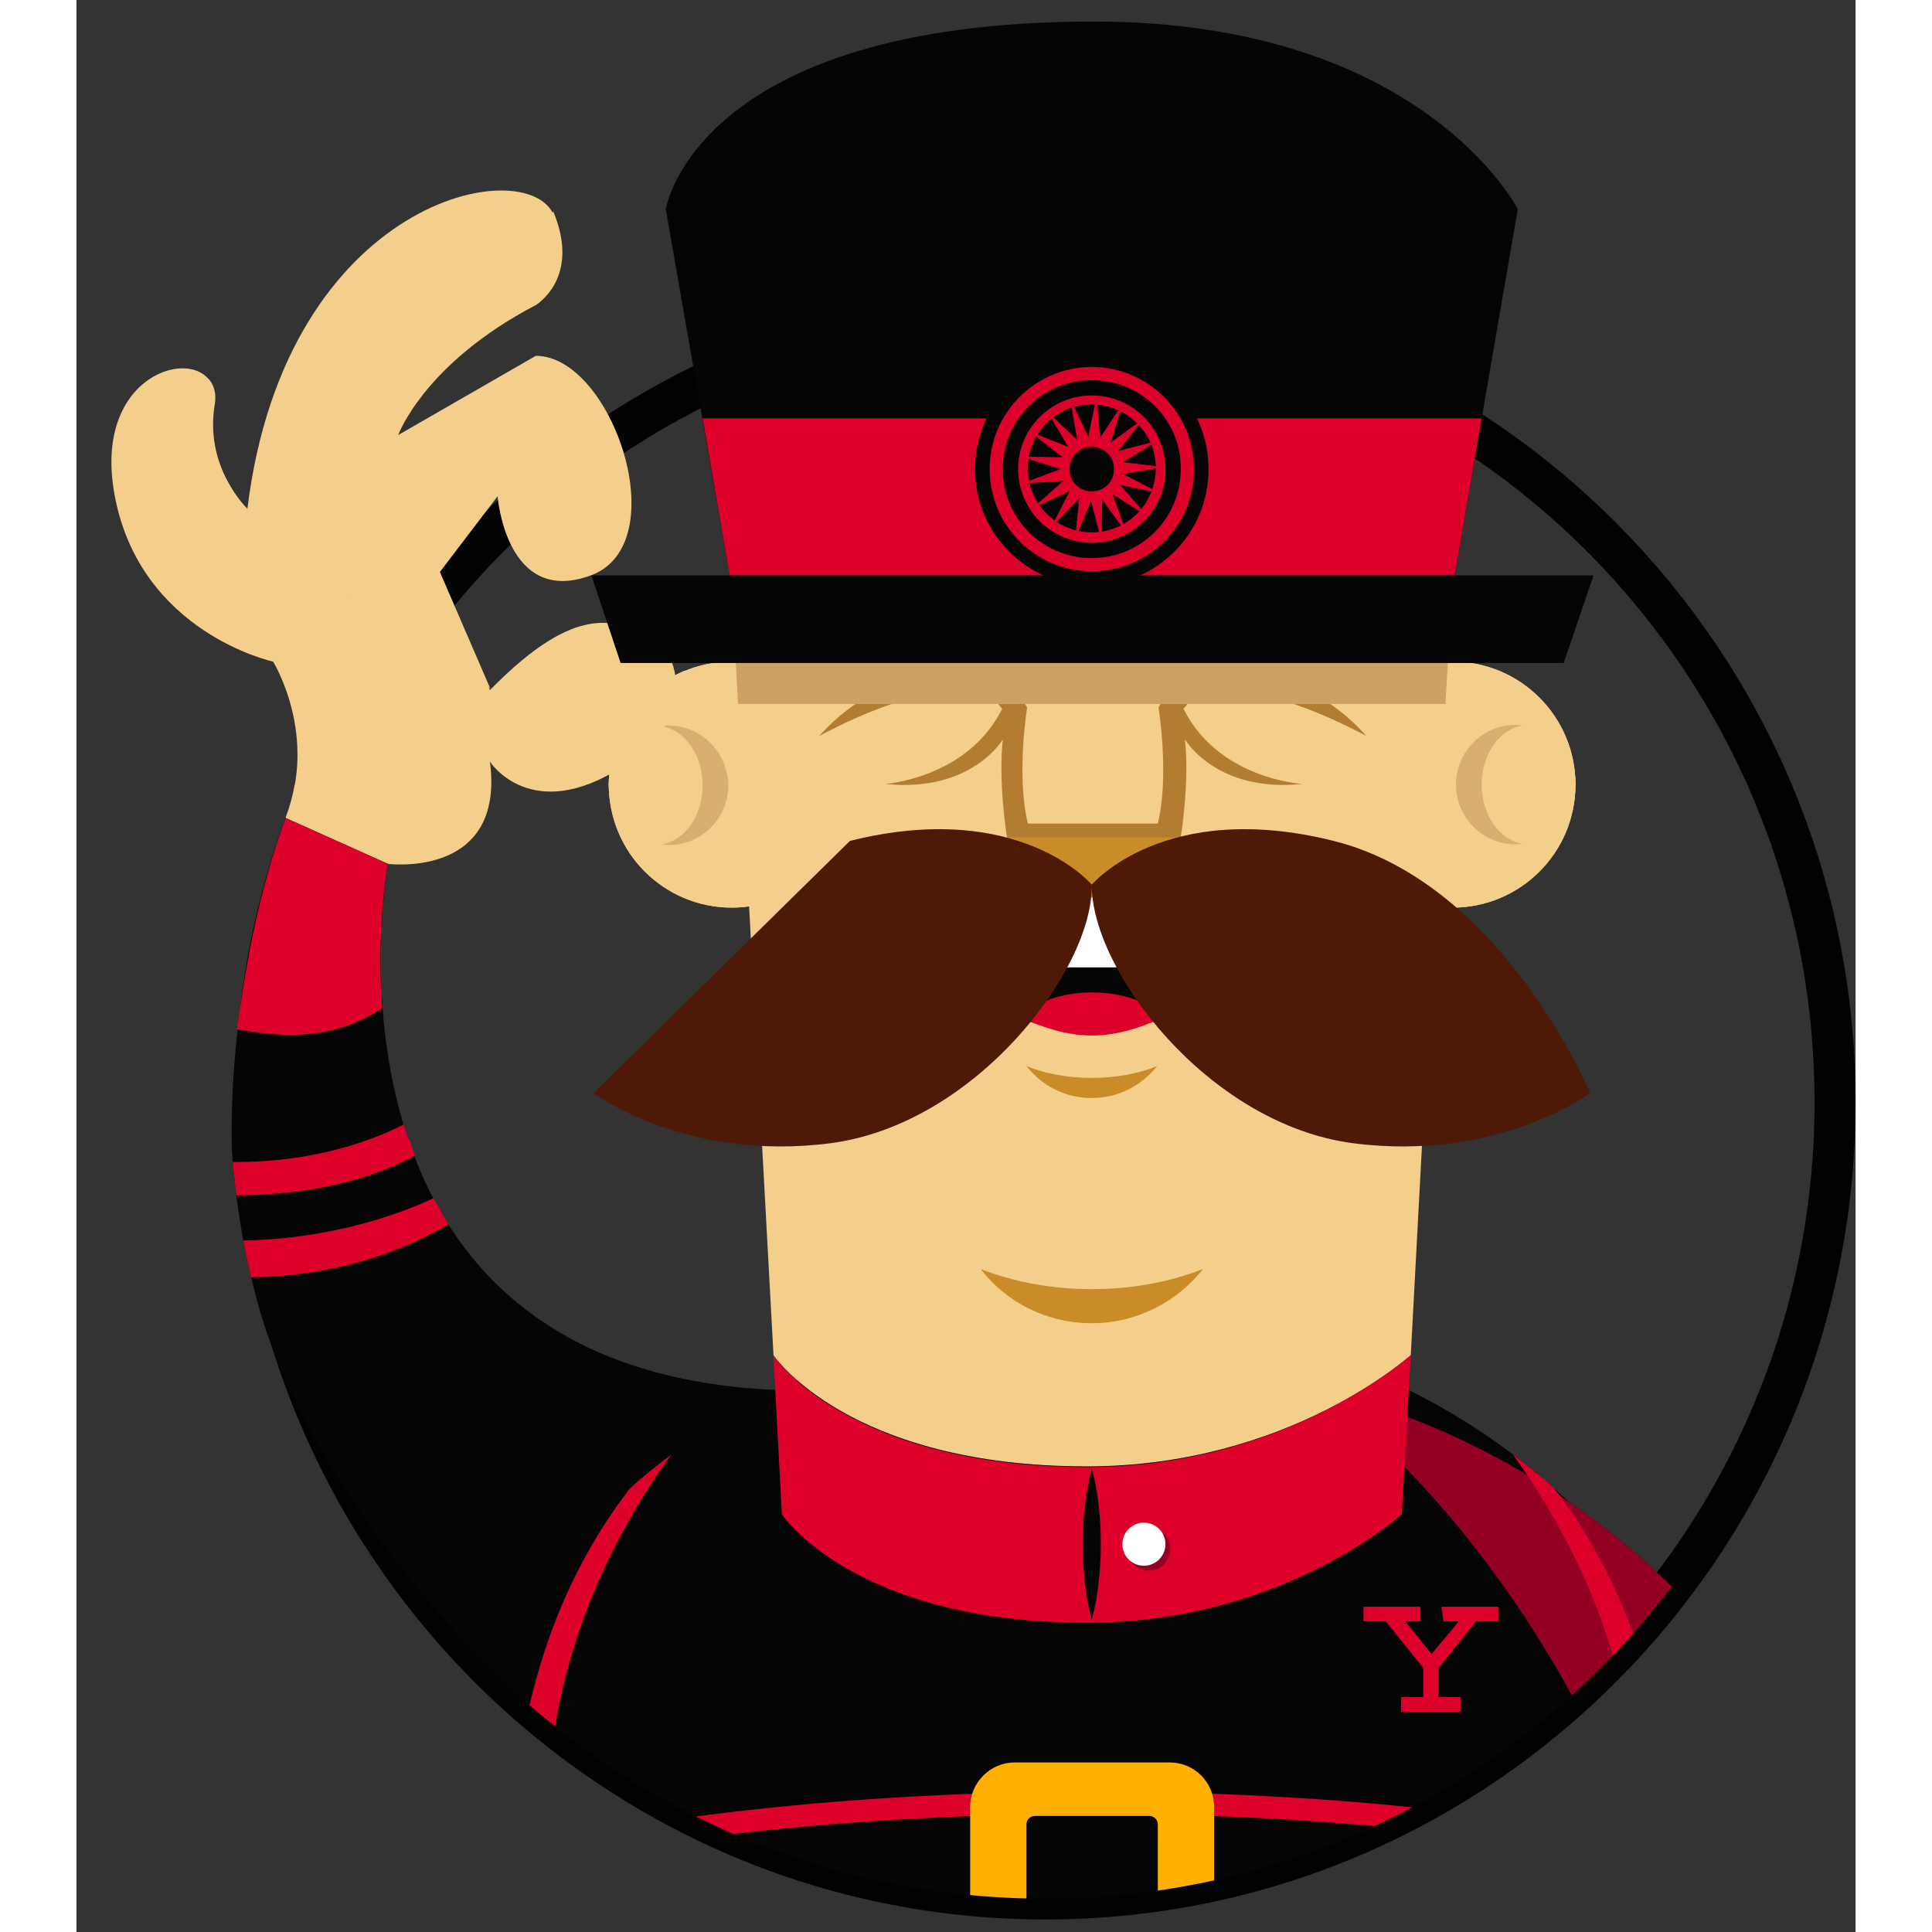 <svg viewBox="0 0 256 278" version="1.1" xmlns="http://www.w3.org/2000/svg" xmlns:xlink="http://www.w3.org/1999/xlink" preserveAspectRatio="xMidYMid" height="1em" width="1em">
  <rect x="0" y="0" width="256" height="278" fill="#333333" stroke="none"/>
  <g>
    <path fill="#020202" d="M139.4,276.2c-64.3,0-116.6-52.7-116.6-117.6c0-64.8,52.3-117.6,116.6-117.6S256,93.8,256,158.6C256,223.5,203.7,276.2,139.4,276.2L139.4,276.2z M139.4,46.9c-61,0-110.7,50.1-110.7,111.7c0,61.6,49.7,111.7,110.7,111.7c61,0,110.7-50.1,110.7-111.7C250.1,97,200.5,46.9,139.4,46.9L139.4,46.9z"/>
    <g>
      <defs>
        <path id="a" d="M203,63.6v-0.3l6.6-33.2c0,0-14.7-33.9-64.1-29.8C96.2,4.4,90,15.8,81.9,29.4l4.8,21.7l-9.2,5.9c0,0-3.3-9.9-8.5-10.3c0,0,7.7-11.1,2.2-18.8c-5.5-7.7-35-7-46.4,32c0,0-1.5-11.8-6.3-11.8S-4,54.5,0.8,72.9c4.8,18.4,21.4,23.9,26.9,26.2c0,0,2.6,3.3,1.5,7.7c-0.6,2.3-13.9,43.6-2.8,81.8c8.3,28.5,35,53.3,35,53.3c20.4,19.4,47.8,31.3,78,31.3c62.7,0,113.6-51.3,113.6-114.6C253.1,119.1,233.2,84.2,203,63.6L203,63.6z"/>
      </defs>
      <clipPath id="b">
        <use xlink:href="#a" overflow="visible"/>
      </clipPath>
      <g clip-path="url(#b)">
        <path fill="#F4CF8C" d="M271.2,329.2c0,0,1.9,25.7-5.1,30.9c0,0-1.5,10.3-11.4,10.6c0,0-2.2,5.9-12.5,2.9c-10.3-2.9-19.1-33.1-19.1-33.1S254.2,314.1,271.2,329.2L271.2,329.2z"/>
        <path fill="#050505" d="M179.5,200.4c0,0,82.6,13.3,91.7,128.8c0,0-15.4,9.8-31.5,10.5C239.7,339.7,241.1,250.8,179.5,200.4L179.5,200.4z"/>
        <path fill="#DD002A" d="M260.8,278.3c-4.5,2.2-14.1,6-28.9,7.5c0.5,1.9,1,3.8,1.5,5.7c5.9-0.9,16.5-3.1,29.2-8.1C262,281.7,261.4,280,260.8,278.3L260.8,278.3z M227.8,272.6c0.6,1.9,1.3,3.7,1.8,5.6c5.4-0.6,17.6-2.3,28.4-7.1c-0.8-1.8-1.5-3.6-2.3-5.3C251.7,267.6,242.9,270.8,227.8,272.6L227.8,272.6z M271.2,329.2c-0.8-10.6-2.3-20.3-4.2-29.2c-6.3,3.9-16.3,8.6-29.8,10.4c2.8,17.5,2.6,29.3,2.6,29.3C255.8,339,271.2,329.2,271.2,329.2L271.2,329.2z"/>
        <circle fill="#F4CF8C" cx="94.3" cy="112.9" r="17.7"/>
        <circle fill="#F4CF8C" cx="94.3" cy="112.9" r="17.7"/>
        <path fill="#F4CF8C" d="M76.6,112.9c0,0.5,0,1.1,0.1,1.6c1.3-0.5,2.6-1.2,4-2.2c8.4-5.4,8.6-11.8,6.8-15.8C81.1,99.3,76.6,105.6,76.6,112.9z"/>
        <circle fill="#F4CF8C" cx="85.2" cy="112.9" r="8.6"/>
        <path fill="#D8AF6F" d="M85.2,104.4c-0.3,0-0.7,0-1,0.1c3.3,0.5,5.9,4.1,5.9,8.5c0,4.4-2.6,8-5.9,8.5c0.3,0,0.7,0.1,1,0.1c4.7,0,8.6-3.8,8.6-8.6C93.7,108.2,89.9,104.4,85.2,104.4L85.2,104.4z"/>
        <path fill="#F4CF8C" d="M84.1,104.5c-0.3,0-0.5-0.1-0.8-0.1c-3.7,0-6.7,3.8-6.7,8.6C76.6,108.6,79.9,105,84.1,104.5z M76.6,112.9c0,4.7,3,8.6,6.7,8.6c0.3,0,0.5,0,0.8-0.1C79.9,120.9,76.6,117.3,76.6,112.9z"/>
        <circle fill="#F4CF8C" cx="198" cy="112.9" r="17.7"/>
        <circle fill="#F4CF8C" cx="198" cy="112.9" r="17.7"/>
        <circle fill="#F4CF8C" cx="207.1" cy="112.9" r="8.6"/>
        <path fill="#D8AF6F" d="M202.2,112.9c0-4.4,2.6-8,5.9-8.5c-0.3,0-0.7-0.1-1-0.1c-4.7,0-8.6,3.8-8.6,8.6c0,4.7,3.8,8.6,8.6,8.6c0.3,0,0.7,0,1-0.1C204.8,120.9,202.2,117.3,202.2,112.9z"/>
        <path fill="#F4CF8C" d="M215.7,112.9c0-4.7-3-8.6-6.7-8.6c-0.3,0-0.5,0-0.8,0.1C212.4,105,215.7,108.6,215.7,112.9z M208.2,121.4c0.3,0,0.5,0.1,0.8,0.1c3.7,0,6.7-3.8,6.7-8.6C215.7,117.3,212.4,120.9,208.2,121.4L208.2,121.4z M44.8,124.3c0,0,16.9,2.2,14.7-14.7c0,0,5.9,9.2,19.1,0.7c13.2-8.4,6.2-19.5,2.6-19.8c-3.7-0.4-8.8-4.4-21.7,8.8l-7.3-16.9l8.4-11c0,0,1.2,15.9,13.4,11.4c12.3-4.5,3.1-31.6-7.9-31.6L46.3,62.6c0,0,3.7-10.3,19.8-18.7c0,0,6.2-3.7,2.6-12.9c-3.7-9.2-38.6-2.6-44.1,42.2c0,0-6.2-5.9-4.8-15.1s-18-6.6-14.3,13.2c3.7,19.8,22.8,23.9,22.8,23.9s6.5,10.5,1.8,22.4C30.1,117.7,37.5,126.8,44.8,124.3z M78.6,110.3c13.2-8.4,6.2-19.5,2.6-19.8c-2.3-0.2-5.1-1.8-9.9,0l4.3,8.9c0,0-0.9,12.7-15.1,9.5c0,0-0.1,0.5-0.5,1.3C61.6,112.1,67.5,117.4,78.6,110.3z M59.6,110.8c-2.2,3.9-9.8,11.5-28.2,2.1c-0.3,1.7-0.7,3.1-1.3,4.8c0,0,7.3,9.2,14.7,6.6C44.8,124.3,60.9,126.4,59.6,110.8z M60.6,71.4c0,0,1.2,15.9,13.4,11.4c5-1.8,6.4-7.5,5.6-13.5c-3.1,3.2-12.5,11.2-16.2-5.8L46.6,83.1l-13.3,7.7l16.6-4.2l9.7,12.6l-7.3-16.9L60.6,71.4z M49.1,57.8c2.7-3.8,7.9-9.2,17.1-14c0,0,6.2-3.7,2.6-12.9c-0.1-0.2-0.1-0.3-0.2-0.5c-0.9,2.8-2.6,6.1-5.9,8.4c-6.8,4.7-31.1,21.6-23.4,47.1C39.2,86.1,36,70.3,49.1,57.8z M24.3,72.9c-1.3-1.4-5.7-6.8-4.4-14.7c0.6-3.6-2.1-5.4-5.3-5C13.9,63,15.3,83,34.7,88.7C34.7,88.7,27.4,85.3,24.3,72.9z"/>
        <path fill="#050505" d="M30.1,117.7l14.7,6.6c0,0-13.2,72.7,55.8,75.7c0,0,0.5,46.8-42.1,46C58.5,246,2.2,201.2,30.1,117.7z"/>
        <path fill="#DD002A" d="M47.7,163.8c-0.2-0.7-0.4-1.3-0.6-2l0,0c-3.3,1.7-12,5.5-24.6,5.4c0.1,1.6,0.2,3.2,0.3,4.8c6.3,0,16.8-0.8,25.9-5.7l0-0.1c-0.3-0.7-0.5-1.4-0.7-2.1L47.7,163.8z M52.4,174.2c-0.3-0.6-0.7-1.2-1-1.8l0,0c-3.8,1.8-14.2,6-28,6.1c0.2,1.8,0.5,3.6,0.8,5.3c7.5,0,18.5-1.3,29.3-7.6l0-0.1c-0.4-0.6-0.7-1.2-1.1-1.8L52.4,174.2L52.4,174.2z M30.1,117.7c-4,10.9-5.7,21-7,30.4c7,1.3,14,1.5,20.9-3c-0.9-11.8,0.8-20.8,0.8-20.8L30.1,117.7z"/>
        <path fill="#050505" d="M51.5,304.2l90,116c0,0,3.5,1.3,5-0.5V304.2H51.5z M240.8,304.2l-90,116c0,0-3.5,1.3-5-0.5V304.2H240.8z M187.6,198.1h-82.8c-88.2,38.7-67.7,184.8-67.7,184.8h109.6v-66.8l6.1,66.8h102.4C255.2,382.8,275.8,236.8,187.6,198.1L187.6,198.1z"/>
        <path fill="#F4CF8C" d="M223.1,340.6c0,0,8.8,30.1,19.1,33.1c10.3,2.9,12.5-2.9,12.5-2.9c2.9-0.1,5.1-1.1,6.7-2.4c0.7-10.6,1.2-26.1,0-43.6C244.4,322.5,223.1,340.6,223.1,340.6z"/>
        <path fill="#930023" d="M261.9,334c-1.2-31.4-7.5-71.7-28.7-102c-25.3-27-53.7-31.6-53.7-31.6c61.6,50.4,60.2,139.3,60.2,139.3C247.9,339.3,256,336.6,261.9,334z"/>
        <path fill="#DD002A" d="M40.6,289.1c-0.3,1.3-0.6,2.7-0.8,4c24.4-9,62.9-14.8,106.3-14.8s82,5.8,106.3,14.8c-0.3-1.3-0.5-2.7-0.8-4c-24.4-8.8-62.6-14.5-105.5-14.5C103.2,274.6,65,280.3,40.6,289.1z M45.5,270.6c-0.4,1.2-0.7,2.4-1.1,3.6c24.5-8.1,61-13.2,101.8-13.2s77.3,5.1,101.8,13.2c-0.4-1.2-0.7-2.4-1.1-3.6c-24.5-7.9-60.5-12.8-100.7-12.8C106,257.8,69.9,262.8,45.5,270.6z M79.7,214.1c-18.9,24.3-16.8,54-16.8,54l5.1-2.3c-1.6-25.8,10.2-46.3,17.6-56.5C83.6,210.8,81.6,212.4,79.7,214.1z M206.7,209.3c7.4,10.2,19.2,30.6,17.6,56.5l5.1,2.3c0,0,2-29.6-16.8-54C210.7,212.4,208.7,210.8,206.7,209.3L206.7,209.3z M146.7,316.1l6.1,66.8h102.4c0,0,6.3-44.8-3.1-91.4l-5.2-1.7c8.6,23.5,4.6,86.9,4.6,86.9h-93.2l-8.8-98.5h-7.1l-0.9,98.5H41.9C37.3,332,44.4,290,44.4,290l-4.2,1.2c-9.5,46.7-3.1,91.7-3.1,91.7h109.6L146.7,316.1L146.7,316.1z"/>
        <path fill="#F4CF8C" d="M192,195c0,0-17.6,16-46.6,16c-34.4,0-45.1-16-45.1-16L94.2,82.8h103.8L192,195L192,195z M192,195c0,0-17.6,16-46.6,16c-34.4,0-45.1-16-45.1-16L94.2,82.8h103.8L192,195L192,195z M192,195c0,0-17.6,16-46.6,16c-34.4,0-45.1-16-45.1-16L94.2,82.8h103.8L192,195L192,195z"/>
        <path fill="#B27D30" d="M159.3,102l2.6-3.3c0,0,9.3-0.5,23.7,7.2c0,0-10.4-12.8-26-8.5l0.5-2.8l-4.4,7.2c0,0,1.6,9.7-0.1,16.7h-18.7c-1.7-7-0.1-16.7-0.1-16.7l-4.4-7.2l0.5,2.8c-15.6-4.3-26,8.5-26,8.5c14.3-7.7,23.7-7.2,23.7-7.2l2.6,3.3c-5,10-16.8,10.8-16.8,10.8c12.4,1.3,16.9-6.4,16.9-6.4c-0.7,6.1,0.6,14.1,0.6,14.1l12.4,8.8l0.1-0.1l0.1,0.1l12.4-8.8c0,0,1.3-8,0.6-14.1c0,0,4.5,7.7,16.9,6.4C176.1,112.8,164.3,112,159.3,102L159.3,102z"/>
        <ellipse fill="#050505" cx="146.1" cy="138.3" rx="17" ry="10.2"/>
        <path fill="#DD002A" d="M146.1,149c3.9,0,7.4-1.3,10.3-2.6c-2-2.2-5.8-3.6-10.3-3.6c-4.4,0-8.3,1.5-10.3,3.6C138.7,147.7,142.3,149,146.1,149z"/>
        <path fill="#FFFFFF" d="M146.1,128.1c-9.4,0-17,4.6-17,10.2c0,0.3,0,0.6,0.1,0.9h33.9c0-0.3,0.1-0.6,0.1-0.9C163.2,132.7,155.6,128.1,146.1,128.1L146.1,128.1z"/>
        <path fill="#C98C28" d="M146.1,155.1c-3.5,0-6.7-0.6-9.4-1.7c2.2,2.8,5.5,4.6,9.4,4.6c3.8,0,7.2-1.8,9.4-4.6C152.8,154.5,149.6,155.1,146.1,155.1z M146.1,185.5c-5.9,0-11.4-1.1-16-2.9c3.7,4.8,9.5,7.8,16,7.8s12.3-3.1,16-7.8C157.5,184.4,152.1,185.5,146.1,185.5L146.1,185.5z"/>
        <path fill="#CEA063" d="M95.2,101.3h101.8l1-18.4H94.2L95.2,101.3z"/>
        <path fill="#050505" d="M198.3,82.8l9.1-52.7c0,0-13.7-27-61-27c-57.4,0-61.6,27-61.6,27L94,82.8H198.3z"/>
        <path fill="#DD002A" d="M90.1,60.2L94,82.8h104.3l3.9-22.6L90.1,60.2z"/>
        <path fill="#050505" d="M214,95.4H78.3l-4.2-12.6h144.2L214,95.4z"/>
        <circle fill="#050505" cx="146.1" cy="67.5" r="16.8"/>
        <path fill="#DD002A" d="M146.1,82.2c-8.1,0-14.7-6.6-14.7-14.7c0-8.1,6.6-14.7,14.7-14.7c8.1,0,14.7,6.6,14.7,14.7C160.9,75.6,154.3,82.2,146.1,82.2z M146.1,54.7c-7.1,0-12.8,5.7-12.8,12.8c0,7.1,5.7,12.8,12.8,12.8c7.1,0,12.8-5.7,12.8-12.8C159,60.4,153.2,54.7,146.1,54.7L146.1,54.7z M146.1,78.1c-5.9,0-10.6-4.8-10.6-10.6c0-5.9,4.8-10.6,10.6-10.6c5.9,0,10.6,4.8,10.6,10.6C156.8,73.3,152,78.1,146.1,78.1z M146.1,58.2c-5.1,0-9.2,4.1-9.2,9.2c0,5.1,4.1,9.2,9.2,9.2c5.1,0,9.2-4.1,9.2-9.2C155.4,62.4,151.2,58.2,146.1,58.2z M148.8,63.7l4.8-3.5l-3.7,4.7l5.8-1.5l-5.1,3.1l5.9,0.7l-5.9,1L156,71l-5.8-1.2l3.9,4.5l-5-3.2l2,5.6l-3.5-4.8l-0.1,6l-1.5-5.8l-2.3,5.5l0.6-5.9l-4.1,4.3l2.7-5.3l-5.4,2.5l4.5-4l-6,0.4l5.6-2.1l-5.7-1.8l6,0.1l-4.7-3.7l5.5,2.2l-3-5.1l4.3,4.1l-1-5.9l2.6,5.4l1.2-5.8l0.5,6l3.3-5L148.8,63.7z"/>
        <path fill="#050505" d="M149.3,67.5c0,1.8-1.4,3.2-3.2,3.2c-1.8,0-3.2-1.4-3.2-3.2c0-1.8,1.4-3.2,3.2-3.2C147.9,64.3,149.3,65.7,149.3,67.5z"/>
        <path fill="#DD002A" d="M145.4,211.1c-34.4,0-45.1-16-45.1-16l1.2,22.8c0,0,10.3,15.6,43.9,15.6c28.2,0,45.3-15.6,45.3-15.6L192,195C191.9,195,174.3,211.1,145.4,211.1L145.4,211.1z"/>
        <path fill="#050505" d="M146.1,233.1c0.8-3,1.3-6.8,1.3-10.9c0-4.2-0.5-8-1.3-10.9c-0.8,3-1.3,6.8-1.3,10.9S145.3,230.2,146.1,233.1L146.1,233.1z"/>
        <circle fill="#930023" cx="154.3" cy="222.9" r="3.1"/>
        <circle fill="#FFFFFF" cx="153.6" cy="222.2" r="3.1"/>
        <path fill="#FFB000" d="M157.3,253.6H135c-3.5,0-6.4,2.9-6.4,6.4v15.9c0,3.5,2.9,6.4,6.4,6.4h22.3c3.5,0,6.4-2.9,6.4-6.4V260C163.7,256.4,160.8,253.6,157.3,253.6z M155.6,262.5v10.9c0,0.6-0.5,1.2-1.2,1.2h-16.5c-0.6,0-1.2-0.5-1.2-1.2v-10.9c0-0.6,0.5-1.2,1.2-1.2h16.5C155,261.3,155.6,261.8,155.6,262.5L155.6,262.5z"/>
        <path fill="#C98C28" d="M133.8,120.5l12.3,8.7l0.1-0.1l0.1,0.1l12.3-8.7H133.8z"/>
        <path fill="#4F1907" d="M146.1,127.3c0,0-10.4-12.4-34.8-6.3l-36.9,36.3c0,0,13.3,9.9,34.1,7.2C129.3,161.8,146.3,139.6,146.1,127.3z M146.1,127.3c0,0,10.4-12.4,34.8-6.3c24.4,6.1,36.9,36.3,36.9,36.3s-13.3,9.9-34.1,7.2C162.9,161.8,146,139.6,146.1,127.3L146.1,127.3z"/>
        <path fill="#DD002A" d="M196.7,233.3h2.2L195,238l-3.8-4.7h2.2v-2.1h-8.2v2.1h3.2l5.4,6.7v4.2h-3.2v2.1h8.6v-2.1h-3.2V240l5.4-6.7h3.2v-2.1h-8.2L196.7,233.3z"/>
      </g>
    </g>
  </g>
</svg>
